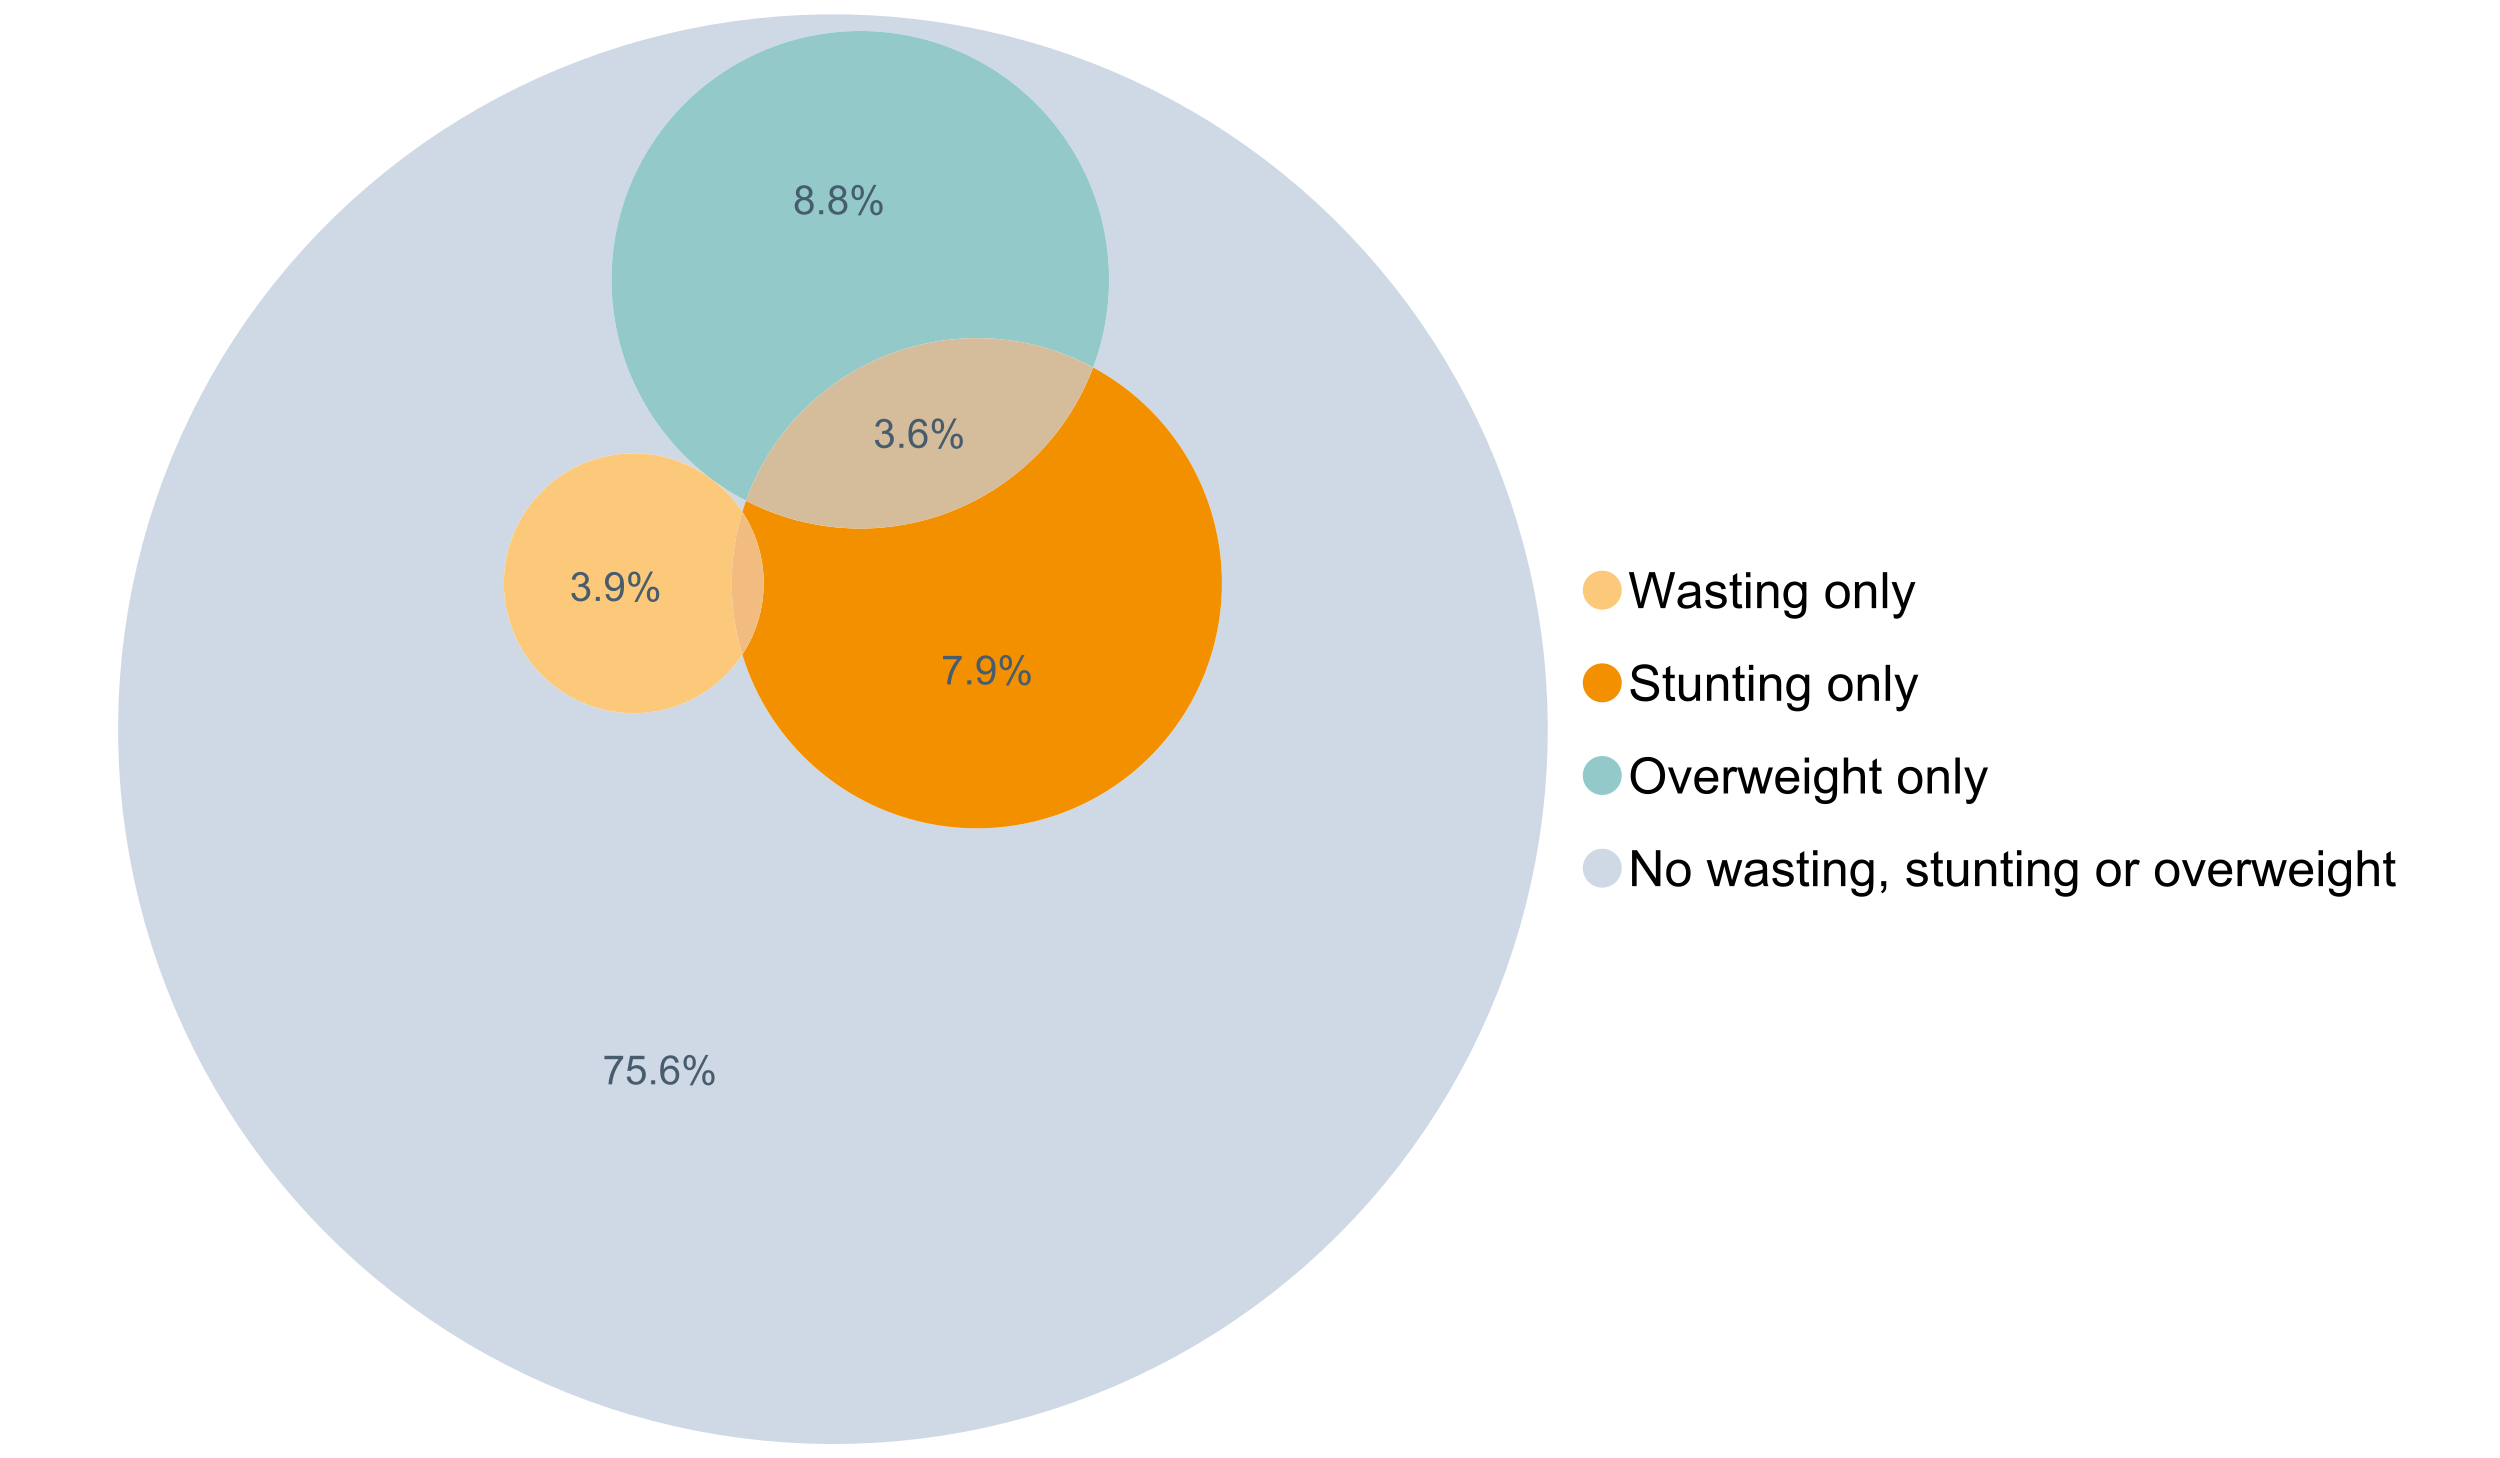<?xml version="1.0" encoding="UTF-8"?>
<svg xmlns="http://www.w3.org/2000/svg" xmlns:xlink="http://www.w3.org/1999/xlink" width="1234.286pt" height="720pt" viewBox="0 0 1234.286 720" version="1.1">
<defs>
<g>
<symbol overflow="visible" id="glyph0-0">
<path style="stroke:none;" d="M 5.016 0 L 0.305 -17.758 L 2.715 -17.758 L 5.414 -6.117 C 5.703 -4.898 5.953 -3.688 6.164 -2.484 C 6.617 -4.379 6.883 -5.473 6.965 -5.766 L 10.344 -17.758 L 13.18 -17.758 L 15.723 -8.77 C 16.355 -6.539 16.816 -4.445 17.102 -2.484 C 17.324 -3.605 17.621 -4.891 17.988 -6.348 L 20.773 -17.758 L 23.133 -17.758 L 18.266 0 L 16 0 L 12.258 -13.527 C 11.941 -14.656 11.754 -15.352 11.699 -15.613 C 11.512 -14.797 11.34 -14.102 11.18 -13.527 L 7.414 0 Z M 5.016 0 "/>
</symbol>
<symbol overflow="visible" id="glyph0-1">
<path style="stroke:none;" d="M 10.027 -1.586 C 9.215 -0.898 8.438 -0.414 7.695 -0.133 C 6.945 0.148 6.145 0.285 5.293 0.289 C 3.875 0.285 2.789 -0.055 2.031 -0.746 C 1.27 -1.434 0.891 -2.316 0.895 -3.391 C 0.891 -4.02 1.035 -4.594 1.324 -5.117 C 1.613 -5.633 1.988 -6.051 2.453 -6.371 C 2.914 -6.684 3.438 -6.922 4.02 -7.086 C 4.449 -7.195 5.094 -7.305 5.961 -7.414 C 7.715 -7.617 9.012 -7.867 9.848 -8.164 C 9.852 -8.461 9.855 -8.652 9.859 -8.734 C 9.855 -9.621 9.648 -10.246 9.242 -10.609 C 8.68 -11.098 7.852 -11.344 6.758 -11.348 C 5.727 -11.344 4.969 -11.164 4.484 -10.809 C 3.992 -10.445 3.633 -9.809 3.402 -8.902 L 1.273 -9.191 C 1.461 -10.102 1.781 -10.84 2.227 -11.402 C 2.672 -11.965 3.312 -12.395 4.152 -12.699 C 4.992 -12.996 5.965 -13.148 7.074 -13.152 C 8.168 -13.148 9.062 -13.02 9.75 -12.766 C 10.438 -12.504 10.941 -12.18 11.266 -11.789 C 11.586 -11.398 11.812 -10.902 11.941 -10.309 C 12.012 -9.934 12.047 -9.266 12.051 -8.297 L 12.051 -5.391 C 12.047 -3.363 12.094 -2.078 12.191 -1.543 C 12.281 -1.004 12.465 -0.492 12.742 0 L 10.465 0 C 10.238 -0.453 10.09 -0.98 10.027 -1.586 Z M 9.848 -6.457 C 9.055 -6.133 7.867 -5.855 6.285 -5.633 C 5.387 -5.5 4.754 -5.355 4.383 -5.195 C 4.012 -5.031 3.723 -4.793 3.523 -4.484 C 3.32 -4.172 3.223 -3.828 3.223 -3.453 C 3.223 -2.867 3.441 -2.383 3.883 -1.996 C 4.32 -1.609 4.965 -1.418 5.812 -1.418 C 6.652 -1.418 7.398 -1.602 8.055 -1.969 C 8.707 -2.336 9.188 -2.836 9.496 -3.477 C 9.727 -3.965 9.844 -4.691 9.848 -5.656 Z M 9.848 -6.457 "/>
</symbol>
<symbol overflow="visible" id="glyph0-2">
<path style="stroke:none;" d="M 0.762 -3.84 L 2.918 -4.18 C 3.039 -3.312 3.375 -2.652 3.93 -2.191 C 4.48 -1.73 5.254 -1.5 6.25 -1.5 C 7.246 -1.5 7.988 -1.703 8.477 -2.113 C 8.961 -2.52 9.203 -3 9.207 -3.551 C 9.203 -4.043 8.988 -4.43 8.562 -4.711 C 8.258 -4.906 7.516 -5.152 6.336 -5.449 C 4.734 -5.852 3.625 -6.199 3.008 -6.496 C 2.387 -6.789 1.918 -7.199 1.602 -7.723 C 1.281 -8.242 1.125 -8.816 1.125 -9.449 C 1.125 -10.02 1.254 -10.551 1.52 -11.039 C 1.777 -11.527 2.137 -11.934 2.594 -12.258 C 2.93 -12.508 3.391 -12.719 3.977 -12.891 C 4.559 -13.062 5.188 -13.148 5.863 -13.152 C 6.867 -13.148 7.754 -13.004 8.52 -12.715 C 9.281 -12.426 9.844 -12.031 10.207 -11.535 C 10.57 -11.039 10.82 -10.375 10.961 -9.543 L 8.828 -9.254 C 8.73 -9.91 8.449 -10.426 7.988 -10.801 C 7.52 -11.168 6.863 -11.355 6.02 -11.359 C 5.016 -11.355 4.301 -11.191 3.875 -10.863 C 3.445 -10.531 3.234 -10.145 3.234 -9.703 C 3.234 -9.418 3.32 -9.16 3.5 -8.938 C 3.672 -8.699 3.953 -8.508 4.336 -8.355 C 4.555 -8.273 5.195 -8.086 6.262 -7.801 C 7.801 -7.387 8.875 -7.051 9.488 -6.789 C 10.094 -6.523 10.574 -6.141 10.922 -5.645 C 11.27 -5.141 11.441 -4.52 11.445 -3.777 C 11.441 -3.047 11.23 -2.363 10.809 -1.723 C 10.383 -1.082 9.773 -0.586 8.977 -0.234 C 8.176 0.113 7.27 0.285 6.262 0.289 C 4.586 0.285 3.312 -0.059 2.438 -0.75 C 1.562 -1.445 1.004 -2.473 0.762 -3.84 Z M 0.762 -3.84 "/>
</symbol>
<symbol overflow="visible" id="glyph0-3">
<path style="stroke:none;" d="M 6.395 -1.949 L 6.711 -0.023 C 6.094 0.102 5.547 0.164 5.062 0.168 C 4.27 0.164 3.652 0.043 3.219 -0.207 C 2.781 -0.453 2.477 -0.781 2.301 -1.191 C 2.121 -1.598 2.031 -2.457 2.035 -3.766 L 2.035 -11.168 L 0.438 -11.168 L 0.438 -12.863 L 2.035 -12.863 L 2.035 -16.047 L 4.203 -17.355 L 4.203 -12.863 L 6.395 -12.863 L 6.395 -11.168 L 4.203 -11.168 L 4.203 -3.645 C 4.199 -3.023 4.238 -2.621 4.316 -2.445 C 4.391 -2.266 4.516 -2.125 4.691 -2.023 C 4.863 -1.914 5.113 -1.863 5.438 -1.867 C 5.68 -1.863 5.996 -1.891 6.395 -1.949 Z M 6.395 -1.949 "/>
</symbol>
<symbol overflow="visible" id="glyph0-4">
<path style="stroke:none;" d="M 1.648 -15.25 L 1.648 -17.758 L 3.828 -17.758 L 3.828 -15.25 Z M 1.648 0 L 1.648 -12.863 L 3.828 -12.863 L 3.828 0 Z M 1.648 0 "/>
</symbol>
<symbol overflow="visible" id="glyph0-5">
<path style="stroke:none;" d="M 1.637 0 L 1.637 -12.863 L 3.598 -12.863 L 3.598 -11.035 C 4.543 -12.441 5.906 -13.148 7.691 -13.152 C 8.465 -13.148 9.176 -13.008 9.828 -12.734 C 10.477 -12.453 10.965 -12.09 11.289 -11.637 C 11.609 -11.184 11.836 -10.645 11.965 -10.027 C 12.043 -9.621 12.082 -8.918 12.086 -7.91 L 12.086 0 L 9.906 0 L 9.906 -7.824 C 9.902 -8.707 9.816 -9.371 9.652 -9.816 C 9.48 -10.254 9.18 -10.605 8.75 -10.871 C 8.312 -11.129 7.809 -11.262 7.23 -11.266 C 6.301 -11.262 5.5 -10.965 4.828 -10.379 C 4.152 -9.785 3.812 -8.668 3.816 -7.023 L 3.816 0 Z M 1.637 0 "/>
</symbol>
<symbol overflow="visible" id="glyph0-6">
<path style="stroke:none;" d="M 1.234 1.066 L 3.355 1.379 C 3.441 2.031 3.688 2.508 4.094 2.809 C 4.633 3.207 5.371 3.41 6.309 3.414 C 7.316 3.41 8.098 3.207 8.648 2.809 C 9.195 2.402 9.566 1.84 9.762 1.113 C 9.875 0.668 9.926 -0.262 9.918 -1.684 C 8.965 -0.559 7.777 0 6.359 0 C 4.586 0 3.219 -0.637 2.254 -1.914 C 1.281 -3.188 0.797 -4.719 0.801 -6.504 C 0.797 -7.73 1.02 -8.859 1.465 -9.898 C 1.91 -10.934 2.555 -11.738 3.398 -12.305 C 4.242 -12.867 5.23 -13.148 6.371 -13.152 C 7.887 -13.148 9.141 -12.535 10.125 -11.312 L 10.125 -12.863 L 12.137 -12.863 L 12.137 -1.742 C 12.133 0.258 11.93 1.672 11.523 2.512 C 11.113 3.344 10.469 4.004 9.586 4.492 C 8.703 4.973 7.613 5.215 6.324 5.219 C 4.785 5.215 3.547 4.871 2.602 4.184 C 1.656 3.492 1.199 2.453 1.234 1.066 Z M 3.039 -6.66 C 3.035 -4.969 3.371 -3.738 4.043 -2.965 C 4.715 -2.191 5.555 -1.805 6.566 -1.805 C 7.562 -1.805 8.402 -2.188 9.082 -2.961 C 9.762 -3.727 10.102 -4.938 10.102 -6.59 C 10.102 -8.16 9.75 -9.348 9.055 -10.148 C 8.352 -10.945 7.512 -11.344 6.527 -11.348 C 5.559 -11.344 4.734 -10.949 4.055 -10.168 C 3.375 -9.379 3.035 -8.211 3.039 -6.66 Z M 3.039 -6.66 "/>
</symbol>
<symbol overflow="visible" id="glyph0-7">
<path style="stroke:none;" d=""/>
</symbol>
<symbol overflow="visible" id="glyph0-8">
<path style="stroke:none;" d="M 0.824 -6.43 C 0.82 -8.809 1.48 -10.574 2.809 -11.723 C 3.91 -12.672 5.262 -13.148 6.855 -13.152 C 8.621 -13.148 10.066 -12.57 11.191 -11.414 C 12.312 -10.254 12.871 -8.652 12.875 -6.613 C 12.871 -4.953 12.625 -3.652 12.129 -2.707 C 11.633 -1.758 10.91 -1.02 9.961 -0.496 C 9.012 0.027 7.977 0.285 6.855 0.289 C 5.055 0.285 3.598 -0.289 2.488 -1.441 C 1.375 -2.594 0.82 -4.254 0.824 -6.43 Z M 3.062 -6.43 C 3.059 -4.781 3.418 -3.551 4.141 -2.73 C 4.855 -1.91 5.762 -1.5 6.855 -1.5 C 7.934 -1.5 8.832 -1.91 9.555 -2.734 C 10.27 -3.559 10.629 -4.816 10.633 -6.504 C 10.629 -8.094 10.266 -9.297 9.547 -10.117 C 8.82 -10.934 7.926 -11.344 6.855 -11.348 C 5.762 -11.344 4.855 -10.938 4.141 -10.125 C 3.418 -9.309 3.059 -8.074 3.062 -6.43 Z M 3.062 -6.43 "/>
</symbol>
<symbol overflow="visible" id="glyph0-9">
<path style="stroke:none;" d="M 1.586 0 L 1.586 -17.758 L 3.766 -17.758 L 3.766 0 Z M 1.586 0 "/>
</symbol>
<symbol overflow="visible" id="glyph0-10">
<path style="stroke:none;" d="M 1.539 4.953 L 1.297 2.906 C 1.77 3.035 2.188 3.098 2.543 3.102 C 3.027 3.098 3.414 3.02 3.703 2.859 C 3.992 2.695 4.23 2.469 4.422 2.18 C 4.555 1.961 4.777 1.418 5.086 0.559 C 5.125 0.434 5.188 0.258 5.281 0.023 L 0.398 -12.863 L 2.75 -12.863 L 5.426 -5.414 C 5.77 -4.469 6.078 -3.473 6.359 -2.434 C 6.605 -3.434 6.906 -4.414 7.254 -5.367 L 10.004 -12.863 L 12.184 -12.863 L 7.293 0.219 C 6.766 1.625 6.355 2.598 6.066 3.137 C 5.676 3.852 5.234 4.379 4.734 4.715 C 4.234 5.047 3.637 5.215 2.941 5.219 C 2.52 5.215 2.051 5.125 1.539 4.953 Z M 1.539 4.953 "/>
</symbol>
<symbol overflow="visible" id="glyph0-11">
<path style="stroke:none;" d="M 1.113 -5.703 L 3.332 -5.898 C 3.434 -5.008 3.676 -4.277 4.062 -3.711 C 4.445 -3.141 5.043 -2.684 5.852 -2.332 C 6.656 -1.98 7.562 -1.805 8.574 -1.805 C 9.465 -1.805 10.258 -1.938 10.949 -2.203 C 11.633 -2.469 12.145 -2.832 12.48 -3.301 C 12.816 -3.762 12.984 -4.27 12.984 -4.82 C 12.984 -5.375 12.82 -5.859 12.5 -6.277 C 12.172 -6.691 11.641 -7.043 10.902 -7.328 C 10.422 -7.512 9.367 -7.801 7.738 -8.191 C 6.105 -8.582 4.965 -8.949 4.312 -9.301 C 3.461 -9.742 2.828 -10.293 2.414 -10.953 C 2 -11.609 1.793 -12.348 1.793 -13.164 C 1.793 -14.059 2.047 -14.898 2.555 -15.68 C 3.062 -16.457 3.805 -17.047 4.785 -17.453 C 5.758 -17.855 6.844 -18.059 8.043 -18.059 C 9.355 -18.059 10.516 -17.844 11.523 -17.422 C 12.527 -16.996 13.301 -16.375 13.844 -15.551 C 14.383 -14.727 14.672 -13.793 14.715 -12.754 L 12.465 -12.586 C 12.34 -13.707 11.93 -14.555 11.234 -15.129 C 10.531 -15.699 9.5 -15.984 8.141 -15.988 C 6.715 -15.984 5.68 -15.723 5.031 -15.207 C 4.379 -14.684 4.055 -14.059 4.059 -13.324 C 4.055 -12.684 4.285 -12.156 4.746 -11.75 C 5.199 -11.336 6.379 -10.914 8.289 -10.484 C 10.199 -10.047 11.512 -9.672 12.223 -9.352 C 13.254 -8.875 14.016 -8.27 14.508 -7.539 C 15 -6.809 15.246 -5.969 15.25 -5.016 C 15.246 -4.07 14.977 -3.18 14.438 -2.344 C 13.895 -1.508 13.117 -0.855 12.105 -0.391 C 11.09 0.074 9.949 0.305 8.684 0.305 C 7.074 0.305 5.727 0.07 4.645 -0.398 C 3.555 -0.867 2.703 -1.57 2.09 -2.512 C 1.469 -3.453 1.145 -4.516 1.113 -5.703 Z M 1.113 -5.703 "/>
</symbol>
<symbol overflow="visible" id="glyph0-12">
<path style="stroke:none;" d="M 10.066 0 L 10.066 -1.891 C 9.062 -0.438 7.699 0.285 5.984 0.289 C 5.219 0.285 4.512 0.145 3.855 -0.145 C 3.199 -0.434 2.711 -0.801 2.391 -1.242 C 2.07 -1.68 1.844 -2.219 1.719 -2.859 C 1.625 -3.285 1.582 -3.961 1.586 -4.895 L 1.586 -12.863 L 3.766 -12.863 L 3.766 -5.73 C 3.762 -4.59 3.805 -3.82 3.898 -3.426 C 4.031 -2.852 4.324 -2.402 4.77 -2.074 C 5.215 -1.746 5.762 -1.582 6.418 -1.586 C 7.07 -1.582 7.688 -1.75 8.262 -2.09 C 8.832 -2.422 9.234 -2.879 9.477 -3.457 C 9.711 -4.035 9.832 -4.871 9.836 -5.973 L 9.836 -12.863 L 12.016 -12.863 L 12.016 0 Z M 10.066 0 "/>
</symbol>
<symbol overflow="visible" id="glyph0-13">
<path style="stroke:none;" d="M 1.199 -8.648 C 1.195 -11.594 1.984 -13.898 3.57 -15.57 C 5.148 -17.234 7.195 -18.07 9.703 -18.07 C 11.34 -18.07 12.816 -17.676 14.133 -16.895 C 15.449 -16.109 16.453 -15.02 17.145 -13.621 C 17.832 -12.219 18.176 -10.629 18.18 -8.855 C 18.176 -7.051 17.812 -5.441 17.09 -4.02 C 16.359 -2.598 15.328 -1.52 14 -0.793 C 12.664 -0.059 11.23 0.305 9.691 0.305 C 8.02 0.305 6.523 -0.098 5.207 -0.906 C 3.891 -1.715 2.895 -2.816 2.215 -4.215 C 1.535 -5.605 1.195 -7.086 1.199 -8.648 Z M 3.621 -8.613 C 3.621 -6.473 4.195 -4.785 5.348 -3.555 C 6.496 -2.32 7.938 -1.703 9.676 -1.707 C 11.441 -1.703 12.898 -2.324 14.043 -3.57 C 15.184 -4.812 15.754 -6.578 15.758 -8.867 C 15.754 -10.309 15.512 -11.57 15.023 -12.652 C 14.535 -13.727 13.82 -14.562 12.879 -15.156 C 11.938 -15.746 10.883 -16.043 9.715 -16.047 C 8.051 -16.043 6.617 -15.473 5.418 -14.332 C 4.219 -13.191 3.621 -11.285 3.621 -8.613 Z M 3.621 -8.613 "/>
</symbol>
<symbol overflow="visible" id="glyph0-14">
<path style="stroke:none;" d="M 5.207 0 L 0.316 -12.863 L 2.617 -12.863 L 5.379 -5.16 C 5.676 -4.328 5.949 -3.465 6.203 -2.566 C 6.395 -3.246 6.664 -4.062 7.012 -5.016 L 9.871 -12.863 L 12.113 -12.863 L 7.242 0 Z M 5.207 0 "/>
</symbol>
<symbol overflow="visible" id="glyph0-15">
<path style="stroke:none;" d="M 10.441 -4.141 L 12.695 -3.863 C 12.336 -2.543 11.676 -1.523 10.719 -0.801 C 9.754 -0.074 8.527 0.285 7.039 0.289 C 5.152 0.285 3.66 -0.289 2.562 -1.445 C 1.457 -2.602 0.906 -4.227 0.91 -6.324 C 0.906 -8.484 1.465 -10.164 2.578 -11.359 C 3.691 -12.551 5.137 -13.148 6.914 -13.152 C 8.633 -13.148 10.035 -12.562 11.129 -11.395 C 12.215 -10.223 12.762 -8.578 12.766 -6.457 C 12.762 -6.324 12.758 -6.129 12.754 -5.875 L 3.16 -5.875 C 3.238 -4.457 3.641 -3.375 4.359 -2.625 C 5.078 -1.875 5.973 -1.5 7.051 -1.5 C 7.848 -1.5 8.531 -1.707 9.098 -2.129 C 9.66 -2.547 10.109 -3.219 10.441 -4.141 Z M 3.281 -7.668 L 10.465 -7.668 C 10.367 -8.746 10.09 -9.559 9.641 -10.102 C 8.941 -10.938 8.043 -11.355 6.941 -11.359 C 5.938 -11.355 5.094 -11.02 4.414 -10.355 C 3.727 -9.684 3.352 -8.789 3.281 -7.668 Z M 3.281 -7.668 "/>
</symbol>
<symbol overflow="visible" id="glyph0-16">
<path style="stroke:none;" d="M 1.609 0 L 1.609 -12.863 L 3.574 -12.863 L 3.574 -10.914 C 4.074 -11.824 4.535 -12.426 4.961 -12.715 C 5.383 -13.004 5.848 -13.148 6.359 -13.152 C 7.09 -13.148 7.836 -12.914 8.598 -12.453 L 7.848 -10.43 C 7.312 -10.742 6.781 -10.898 6.25 -10.902 C 5.77 -10.898 5.34 -10.754 4.965 -10.469 C 4.582 -10.18 4.312 -9.781 4.156 -9.277 C 3.91 -8.496 3.789 -7.648 3.793 -6.734 L 3.793 0 Z M 1.609 0 "/>
</symbol>
<symbol overflow="visible" id="glyph0-17">
<path style="stroke:none;" d="M 4.008 0 L 0.074 -12.863 L 2.324 -12.863 L 4.371 -5.438 L 5.137 -2.676 C 5.164 -2.812 5.387 -3.695 5.801 -5.328 L 7.848 -12.863 L 10.09 -12.863 L 12.016 -5.402 L 12.656 -2.941 L 13.395 -5.426 L 15.602 -12.863 L 17.719 -12.863 L 13.699 0 L 11.434 0 L 9.387 -7.703 L 8.891 -9.895 L 6.285 0 Z M 4.008 0 "/>
</symbol>
<symbol overflow="visible" id="glyph0-18">
<path style="stroke:none;" d="M 1.637 0 L 1.637 -17.758 L 3.816 -17.758 L 3.816 -11.387 C 4.828 -12.559 6.113 -13.148 7.668 -13.152 C 8.617 -13.148 9.445 -12.961 10.148 -12.59 C 10.852 -12.211 11.352 -11.691 11.656 -11.031 C 11.957 -10.367 12.109 -9.406 12.113 -8.152 L 12.113 0 L 9.934 0 L 9.934 -8.152 C 9.93 -9.238 9.695 -10.031 9.223 -10.531 C 8.75 -11.023 8.082 -11.273 7.219 -11.277 C 6.57 -11.273 5.961 -11.105 5.395 -10.773 C 4.824 -10.434 4.418 -9.98 4.18 -9.41 C 3.934 -8.836 3.812 -8.043 3.816 -7.039 L 3.816 0 Z M 1.637 0 "/>
</symbol>
<symbol overflow="visible" id="glyph0-19">
<path style="stroke:none;" d="M 1.891 0 L 1.891 -17.758 L 4.301 -17.758 L 13.625 -3.816 L 13.625 -17.758 L 15.879 -17.758 L 15.879 0 L 13.469 0 L 4.141 -13.953 L 4.141 0 Z M 1.891 0 "/>
</symbol>
<symbol overflow="visible" id="glyph0-20">
<path style="stroke:none;" d="M 2.203 0 L 2.203 -2.484 L 4.688 -2.484 L 4.688 0 C 4.688 0.91 4.523 1.645 4.203 2.207 C 3.875 2.766 3.363 3.199 2.664 3.512 L 2.059 2.578 C 2.516 2.375 2.855 2.078 3.074 1.688 C 3.289 1.297 3.41 0.734 3.441 0 Z M 2.203 0 "/>
</symbol>
<symbol overflow="visible" id="glyph1-0">
<path style="stroke:none;" d="M 0.836 -3.77 L 2.59 -4.004 C 2.789 -3.004 3.129 -2.289 3.617 -1.855 C 4.098 -1.414 4.688 -1.195 5.387 -1.199 C 6.207 -1.195 6.902 -1.48 7.473 -2.055 C 8.039 -2.621 8.324 -3.328 8.328 -4.18 C 8.324 -4.98 8.062 -5.645 7.539 -6.168 C 7.012 -6.688 6.344 -6.949 5.531 -6.953 C 5.199 -6.949 4.785 -6.883 4.293 -6.758 L 4.488 -8.297 C 4.605 -8.281 4.699 -8.273 4.773 -8.277 C 5.516 -8.273 6.188 -8.469 6.785 -8.859 C 7.383 -9.25 7.68 -9.852 7.684 -10.664 C 7.68 -11.305 7.465 -11.836 7.031 -12.262 C 6.594 -12.68 6.031 -12.891 5.348 -12.895 C 4.664 -12.891 4.094 -12.676 3.641 -12.25 C 3.184 -11.82 2.895 -11.18 2.766 -10.324 L 1.012 -10.633 C 1.227 -11.809 1.715 -12.719 2.473 -13.367 C 3.23 -14.008 4.176 -14.332 5.309 -14.336 C 6.086 -14.332 6.801 -14.164 7.457 -13.832 C 8.109 -13.496 8.609 -13.039 8.961 -12.465 C 9.305 -11.883 9.48 -11.27 9.484 -10.625 C 9.48 -10.004 9.316 -9.441 8.988 -8.938 C 8.656 -8.43 8.164 -8.027 7.52 -7.73 C 8.359 -7.535 9.016 -7.133 9.484 -6.52 C 9.949 -5.906 10.184 -5.137 10.188 -4.215 C 10.184 -2.965 9.73 -1.91 8.824 -1.047 C 7.914 -0.18 6.762 0.25 5.375 0.254 C 4.117 0.25 3.078 -0.121 2.254 -0.867 C 1.422 -1.613 0.949 -2.578 0.836 -3.77 Z M 0.836 -3.77 "/>
</symbol>
<symbol overflow="visible" id="glyph1-1">
<path style="stroke:none;" d="M 1.812 0 L 1.812 -1.996 L 3.809 -1.996 L 3.809 0 Z M 1.812 0 "/>
</symbol>
<symbol overflow="visible" id="glyph1-2">
<path style="stroke:none;" d="M 9.922 -10.781 L 8.18 -10.645 C 8.023 -11.328 7.801 -11.828 7.52 -12.145 C 7.043 -12.641 6.461 -12.891 5.766 -12.895 C 5.203 -12.891 4.711 -12.734 4.293 -12.426 C 3.742 -12.023 3.309 -11.438 2.988 -10.664 C 2.668 -9.891 2.5 -8.789 2.492 -7.363 C 2.91 -8.004 3.426 -8.48 4.039 -8.793 C 4.648 -9.102 5.289 -9.258 5.961 -9.262 C 7.125 -9.258 8.121 -8.828 8.941 -7.969 C 9.762 -7.109 10.172 -5.996 10.176 -4.637 C 10.172 -3.738 9.98 -2.906 9.598 -2.137 C 9.211 -1.367 8.68 -0.777 8.004 -0.371 C 7.328 0.039 6.562 0.238 5.707 0.242 C 4.246 0.238 3.055 -0.293 2.133 -1.367 C 1.211 -2.438 0.75 -4.211 0.75 -6.68 C 0.75 -9.438 1.258 -11.441 2.277 -12.699 C 3.164 -13.785 4.363 -14.332 5.871 -14.336 C 6.996 -14.332 7.914 -14.016 8.633 -13.391 C 9.348 -12.758 9.777 -11.891 9.922 -10.781 Z M 2.766 -4.625 C 2.766 -4.016 2.891 -3.438 3.148 -2.891 C 3.402 -2.336 3.762 -1.918 4.227 -1.633 C 4.684 -1.34 5.168 -1.195 5.676 -1.199 C 6.414 -1.195 7.051 -1.492 7.586 -2.094 C 8.117 -2.688 8.383 -3.5 8.387 -4.527 C 8.383 -5.512 8.121 -6.289 7.598 -6.859 C 7.07 -7.426 6.406 -7.711 5.609 -7.711 C 4.812 -7.711 4.141 -7.426 3.594 -6.859 C 3.039 -6.289 2.766 -5.543 2.766 -4.625 Z M 2.766 -4.625 "/>
</symbol>
<symbol overflow="visible" id="glyph1-3">
<path style="stroke:none;" d="M 1.16 -10.848 C 1.16 -11.863 1.414 -12.73 1.93 -13.449 C 2.438 -14.16 3.184 -14.52 4.16 -14.52 C 5.055 -14.52 5.793 -14.199 6.383 -13.559 C 6.969 -12.918 7.266 -11.977 7.266 -10.742 C 7.266 -9.531 6.969 -8.602 6.375 -7.949 C 5.781 -7.297 5.047 -6.973 4.18 -6.973 C 3.312 -6.973 2.594 -7.293 2.02 -7.938 C 1.445 -8.578 1.16 -9.547 1.16 -10.848 Z M 4.207 -13.312 C 3.77 -13.312 3.406 -13.121 3.121 -12.746 C 2.828 -12.367 2.684 -11.676 2.688 -10.672 C 2.684 -9.754 2.828 -9.109 3.125 -8.738 C 3.414 -8.363 3.777 -8.18 4.207 -8.18 C 4.648 -8.18 5.012 -8.367 5.301 -8.742 C 5.586 -9.117 5.73 -9.805 5.734 -10.809 C 5.73 -11.727 5.586 -12.375 5.297 -12.75 C 5.004 -13.125 4.641 -13.312 4.207 -13.312 Z M 4.215 0.527 L 12.027 -14.52 L 13.449 -14.52 L 5.668 0.527 Z M 10.391 -3.352 C 10.387 -4.375 10.645 -5.242 11.16 -5.953 C 11.672 -6.664 12.418 -7.02 13.398 -7.02 C 14.293 -7.02 15.035 -6.699 15.625 -6.059 C 16.211 -5.418 16.504 -4.477 16.508 -3.242 C 16.504 -2.031 16.207 -1.102 15.613 -0.449 C 15.016 0.203 14.281 0.527 13.41 0.527 C 12.543 0.527 11.824 0.207 11.25 -0.441 C 10.676 -1.082 10.387 -2.055 10.391 -3.352 Z M 13.449 -5.812 C 13.004 -5.812 12.641 -5.621 12.352 -5.246 C 12.062 -4.867 11.918 -4.18 11.918 -3.176 C 11.918 -2.266 12.062 -1.621 12.355 -1.246 C 12.648 -0.867 13.008 -0.68 13.438 -0.684 C 13.883 -0.68 14.254 -0.867 14.543 -1.246 C 14.832 -1.621 14.977 -2.309 14.977 -3.312 C 14.977 -4.23 14.828 -4.879 14.539 -5.254 C 14.242 -5.625 13.879 -5.812 13.449 -5.812 Z M 13.449 -5.812 "/>
</symbol>
<symbol overflow="visible" id="glyph1-4">
<path style="stroke:none;" d="M 0.945 -12.406 L 0.945 -14.09 L 10.188 -14.09 L 10.188 -12.727 C 9.277 -11.758 8.375 -10.473 7.484 -8.871 C 6.586 -7.266 5.898 -5.617 5.414 -3.926 C 5.062 -2.73 4.836 -1.422 4.742 0 L 2.941 0 C 2.957 -1.121 3.176 -2.477 3.602 -4.07 C 4.02 -5.66 4.625 -7.195 5.418 -8.672 C 6.203 -10.148 7.043 -11.391 7.938 -12.406 Z M 0.945 -12.406 "/>
</symbol>
<symbol overflow="visible" id="glyph1-5">
<path style="stroke:none;" d="M 0.828 -3.738 L 2.668 -3.895 C 2.801 -2.996 3.117 -2.324 3.617 -1.875 C 4.109 -1.422 4.711 -1.195 5.414 -1.199 C 6.258 -1.195 6.969 -1.512 7.555 -2.152 C 8.137 -2.785 8.43 -3.629 8.434 -4.684 C 8.43 -5.68 8.148 -6.469 7.59 -7.051 C 7.027 -7.625 6.293 -7.914 5.387 -7.918 C 4.816 -7.914 4.309 -7.785 3.855 -7.531 C 3.402 -7.273 3.043 -6.941 2.785 -6.535 L 1.141 -6.75 L 2.523 -14.082 L 9.621 -14.082 L 9.621 -12.406 L 3.926 -12.406 L 3.156 -8.57 C 4.012 -9.164 4.91 -9.461 5.852 -9.465 C 7.098 -9.461 8.148 -9.031 9.008 -8.168 C 9.859 -7.305 10.289 -6.195 10.293 -4.84 C 10.289 -3.547 9.914 -2.43 9.164 -1.488 C 8.246 -0.336 6.996 0.238 5.414 0.242 C 4.117 0.238 3.055 -0.121 2.234 -0.848 C 1.41 -1.57 0.941 -2.535 0.828 -3.738 Z M 0.828 -3.738 "/>
</symbol>
<symbol overflow="visible" id="glyph1-6">
<path style="stroke:none;" d="M 1.09 -3.301 L 2.777 -3.457 C 2.918 -2.664 3.188 -2.09 3.594 -1.734 C 3.992 -1.375 4.508 -1.195 5.141 -1.199 C 5.676 -1.195 6.148 -1.316 6.559 -1.566 C 6.961 -1.809 7.293 -2.141 7.555 -2.555 C 7.812 -2.969 8.031 -3.523 8.207 -4.227 C 8.383 -4.922 8.473 -5.637 8.473 -6.367 C 8.473 -6.441 8.469 -6.559 8.461 -6.719 C 8.109 -6.16 7.629 -5.707 7.027 -5.359 C 6.418 -5.012 5.762 -4.84 5.055 -4.84 C 3.871 -4.84 2.871 -5.266 2.055 -6.125 C 1.234 -6.977 0.824 -8.109 0.828 -9.516 C 0.824 -10.961 1.254 -12.125 2.109 -13.012 C 2.961 -13.891 4.027 -14.332 5.316 -14.336 C 6.242 -14.332 7.094 -14.082 7.863 -13.586 C 8.633 -13.082 9.215 -12.367 9.617 -11.445 C 10.012 -10.516 10.211 -9.18 10.215 -7.43 C 10.211 -5.605 10.016 -4.152 9.621 -3.07 C 9.223 -1.988 8.633 -1.164 7.852 -0.602 C 7.07 -0.039 6.152 0.238 5.102 0.242 C 3.984 0.238 3.074 -0.066 2.367 -0.688 C 1.656 -1.305 1.23 -2.176 1.09 -3.301 Z M 8.27 -9.602 C 8.266 -10.605 8 -11.402 7.465 -11.996 C 6.926 -12.582 6.281 -12.879 5.531 -12.883 C 4.75 -12.879 4.07 -12.562 3.496 -11.93 C 2.914 -11.293 2.625 -10.469 2.629 -9.457 C 2.625 -8.547 2.898 -7.805 3.449 -7.238 C 3.996 -6.668 4.676 -6.387 5.484 -6.387 C 6.293 -6.387 6.957 -6.668 7.484 -7.238 C 8.004 -7.805 8.266 -8.594 8.27 -9.602 Z M 8.27 -9.602 "/>
</symbol>
<symbol overflow="visible" id="glyph1-7">
<path style="stroke:none;" d="M 3.523 -7.742 C 2.793 -8.004 2.254 -8.383 1.906 -8.879 C 1.555 -9.371 1.383 -9.965 1.383 -10.652 C 1.383 -11.691 1.754 -12.562 2.5 -13.273 C 3.246 -13.977 4.242 -14.332 5.484 -14.336 C 6.727 -14.332 7.727 -13.969 8.492 -13.25 C 9.25 -12.523 9.633 -11.645 9.633 -10.605 C 9.633 -9.941 9.457 -9.363 9.109 -8.875 C 8.762 -8.383 8.234 -8.004 7.527 -7.742 C 8.402 -7.453 9.07 -6.992 9.527 -6.359 C 9.984 -5.719 10.211 -4.961 10.215 -4.082 C 10.211 -2.859 9.781 -1.832 8.918 -1.004 C 8.055 -0.172 6.918 0.238 5.512 0.242 C 4.102 0.238 2.965 -0.176 2.102 -1.008 C 1.238 -1.84 0.809 -2.879 0.809 -4.129 C 0.809 -5.055 1.043 -5.832 1.512 -6.461 C 1.98 -7.086 2.648 -7.512 3.523 -7.742 Z M 3.176 -10.711 C 3.176 -10.035 3.391 -9.48 3.828 -9.055 C 4.258 -8.625 4.824 -8.414 5.523 -8.414 C 6.195 -8.414 6.746 -8.625 7.18 -9.051 C 7.609 -9.477 7.828 -9.996 7.828 -10.613 C 7.828 -11.254 7.605 -11.797 7.16 -12.234 C 6.715 -12.672 6.16 -12.891 5.504 -12.895 C 4.832 -12.891 4.277 -12.676 3.836 -12.25 C 3.395 -11.82 3.176 -11.309 3.176 -10.711 Z M 2.609 -4.121 C 2.605 -3.617 2.727 -3.133 2.965 -2.668 C 3.199 -2.199 3.551 -1.84 4.02 -1.582 C 4.488 -1.324 4.992 -1.195 5.531 -1.199 C 6.367 -1.195 7.059 -1.465 7.605 -2.004 C 8.148 -2.543 8.418 -3.227 8.422 -4.062 C 8.418 -4.902 8.137 -5.602 7.578 -6.156 C 7.016 -6.707 6.316 -6.984 5.473 -6.984 C 4.645 -6.984 3.961 -6.711 3.422 -6.164 C 2.879 -5.617 2.605 -4.934 2.609 -4.121 Z M 2.609 -4.121 "/>
</symbol>
</g>
</defs>
<g id="surface36930">
<path style=" stroke:none;fill-rule:nonzero;fill:rgb(98.824%,78.824%,47.843%);fill-opacity:1;" d="M 800.672 291.367 C 800.672 296.676 796.367 300.98 791.059 300.98 C 785.75 300.98 781.445 296.676 781.445 291.367 C 781.445 286.055 785.75 281.75 791.059 281.75 C 796.367 281.75 800.672 286.055 800.672 291.367 "/>
<g style="fill:rgb(0%,0%,0%);fill-opacity:1;">
  <use xlink:href="#glyph0-0" x="803.891" y="300.242"/>
  <use xlink:href="#glyph0-1" x="827.303" y="300.242"/>
  <use xlink:href="#glyph0-2" x="841.099" y="300.242"/>
  <use xlink:href="#glyph0-3" x="853.502" y="300.242"/>
  <use xlink:href="#glyph0-4" x="860.394" y="300.242"/>
  <use xlink:href="#glyph0-5" x="865.905" y="300.242"/>
  <use xlink:href="#glyph0-6" x="879.7" y="300.242"/>
  <use xlink:href="#glyph0-7" x="893.496" y="300.242"/>
  <use xlink:href="#glyph0-8" x="900.388" y="300.242"/>
  <use xlink:href="#glyph0-5" x="914.183" y="300.242"/>
  <use xlink:href="#glyph0-9" x="927.979" y="300.242"/>
  <use xlink:href="#glyph0-10" x="933.49" y="300.242"/>
</g>
<path style=" stroke:none;fill-rule:nonzero;fill:rgb(95.294%,56.471%,0%);fill-opacity:1;" d="M 800.672 337.121 C 800.672 342.434 796.367 346.738 791.059 346.738 C 785.75 346.738 781.445 342.434 781.445 337.121 C 781.445 331.812 785.75 327.508 791.059 327.508 C 796.367 327.508 800.672 331.812 800.672 337.121 "/>
<g style="fill:rgb(0%,0%,0%);fill-opacity:1;">
  <use xlink:href="#glyph0-11" x="803.891" y="346"/>
  <use xlink:href="#glyph0-3" x="820.436" y="346"/>
  <use xlink:href="#glyph0-12" x="827.328" y="346"/>
  <use xlink:href="#glyph0-5" x="841.123" y="346"/>
  <use xlink:href="#glyph0-3" x="854.919" y="346"/>
  <use xlink:href="#glyph0-4" x="861.811" y="346"/>
  <use xlink:href="#glyph0-5" x="867.322" y="346"/>
  <use xlink:href="#glyph0-6" x="881.117" y="346"/>
  <use xlink:href="#glyph0-7" x="894.913" y="346"/>
  <use xlink:href="#glyph0-8" x="901.805" y="346"/>
  <use xlink:href="#glyph0-5" x="915.6" y="346"/>
  <use xlink:href="#glyph0-9" x="929.396" y="346"/>
  <use xlink:href="#glyph0-10" x="934.907" y="346"/>
</g>
<path style=" stroke:none;fill-rule:nonzero;fill:rgb(57.647%,79.216%,78.824%);fill-opacity:1;" d="M 800.672 382.879 C 800.672 388.188 796.367 392.492 791.059 392.492 C 785.75 392.492 781.445 388.188 781.445 382.879 C 781.445 377.566 785.75 373.262 791.059 373.262 C 796.367 373.262 800.672 377.566 800.672 382.879 "/>
<g style="fill:rgb(0%,0%,0%);fill-opacity:1;">
  <use xlink:href="#glyph0-13" x="803.891" y="391.758"/>
  <use xlink:href="#glyph0-14" x="823.185" y="391.758"/>
  <use xlink:href="#glyph0-15" x="835.588" y="391.758"/>
  <use xlink:href="#glyph0-16" x="849.384" y="391.758"/>
  <use xlink:href="#glyph0-17" x="857.644" y="391.758"/>
  <use xlink:href="#glyph0-15" x="875.558" y="391.758"/>
  <use xlink:href="#glyph0-4" x="889.354" y="391.758"/>
  <use xlink:href="#glyph0-6" x="894.865" y="391.758"/>
  <use xlink:href="#glyph0-18" x="908.66" y="391.758"/>
  <use xlink:href="#glyph0-3" x="922.456" y="391.758"/>
  <use xlink:href="#glyph0-7" x="929.348" y="391.758"/>
  <use xlink:href="#glyph0-8" x="936.239" y="391.758"/>
  <use xlink:href="#glyph0-5" x="950.035" y="391.758"/>
  <use xlink:href="#glyph0-9" x="963.831" y="391.758"/>
  <use xlink:href="#glyph0-10" x="969.342" y="391.758"/>
</g>
<path style=" stroke:none;fill-rule:nonzero;fill:rgb(81.176%,85.098%,89.804%);fill-opacity:1;" d="M 800.672 428.633 C 800.672 433.945 796.367 438.25 791.059 438.25 C 785.75 438.25 781.445 433.945 781.445 428.633 C 781.445 423.324 785.75 419.02 791.059 419.02 C 796.367 419.02 800.672 423.324 800.672 428.633 "/>
<g style="fill:rgb(0%,0%,0%);fill-opacity:1;">
  <use xlink:href="#glyph0-19" x="803.891" y="437.512"/>
  <use xlink:href="#glyph0-8" x="821.804" y="437.512"/>
  <use xlink:href="#glyph0-7" x="835.6" y="437.512"/>
  <use xlink:href="#glyph0-17" x="842.492" y="437.512"/>
  <use xlink:href="#glyph0-1" x="860.406" y="437.512"/>
  <use xlink:href="#glyph0-2" x="874.201" y="437.512"/>
  <use xlink:href="#glyph0-3" x="886.604" y="437.512"/>
  <use xlink:href="#glyph0-4" x="893.496" y="437.512"/>
  <use xlink:href="#glyph0-5" x="899.007" y="437.512"/>
  <use xlink:href="#glyph0-6" x="912.803" y="437.512"/>
  <use xlink:href="#glyph0-20" x="926.598" y="437.512"/>
  <use xlink:href="#glyph0-7" x="933.49" y="437.512"/>
  <use xlink:href="#glyph0-2" x="940.382" y="437.512"/>
  <use xlink:href="#glyph0-3" x="952.785" y="437.512"/>
  <use xlink:href="#glyph0-12" x="959.676" y="437.512"/>
  <use xlink:href="#glyph0-5" x="973.472" y="437.512"/>
  <use xlink:href="#glyph0-3" x="987.268" y="437.512"/>
  <use xlink:href="#glyph0-4" x="994.159" y="437.512"/>
  <use xlink:href="#glyph0-5" x="999.67" y="437.512"/>
  <use xlink:href="#glyph0-6" x="1013.466" y="437.512"/>
  <use xlink:href="#glyph0-7" x="1027.262" y="437.512"/>
  <use xlink:href="#glyph0-8" x="1034.154" y="437.512"/>
  <use xlink:href="#glyph0-16" x="1047.949" y="437.512"/>
  <use xlink:href="#glyph0-7" x="1056.21" y="437.512"/>
  <use xlink:href="#glyph0-8" x="1063.101" y="437.512"/>
  <use xlink:href="#glyph0-14" x="1076.897" y="437.512"/>
  <use xlink:href="#glyph0-15" x="1089.3" y="437.512"/>
  <use xlink:href="#glyph0-16" x="1103.096" y="437.512"/>
  <use xlink:href="#glyph0-17" x="1111.356" y="437.512"/>
  <use xlink:href="#glyph0-15" x="1129.27" y="437.512"/>
  <use xlink:href="#glyph0-4" x="1143.065" y="437.512"/>
  <use xlink:href="#glyph0-6" x="1148.576" y="437.512"/>
  <use xlink:href="#glyph0-18" x="1162.372" y="437.512"/>
  <use xlink:href="#glyph0-3" x="1176.168" y="437.512"/>
</g>
<path style=" stroke:none;fill-rule:nonzero;fill:rgb(81.176%,85.098%,89.804%);fill-opacity:1;" d="M 421.434 712.793 L 432.566 712.297 L 443.676 711.445 L 454.754 710.246 L 465.789 708.699 L 476.77 706.801 L 487.684 704.559 L 498.523 701.973 L 509.277 699.047 L 519.93 695.785 L 530.477 692.184 L 540.902 688.254 L 551.203 683.996 L 561.359 679.418 L 571.367 674.52 L 581.219 669.305 L 590.898 663.785 L 600.398 657.961 L 609.711 651.84 L 618.824 645.43 L 627.73 638.734 L 636.422 631.762 L 644.891 624.516 L 653.121 617.008 L 661.117 609.242 L 668.859 601.23 L 676.348 592.977 L 683.57 584.492 L 690.52 575.781 L 697.191 566.855 L 703.582 557.727 L 709.676 548.398 L 715.477 538.883 L 720.973 529.188 L 726.156 519.328 L 731.031 509.305 L 735.586 499.137 L 739.816 488.828 L 743.719 478.391 L 747.289 467.832 L 750.527 457.172 L 753.426 446.41 L 755.98 435.566 L 758.195 424.645 L 760.062 413.66 L 761.582 402.621 L 762.754 391.539 L 763.574 380.426 L 764.043 369.293 L 764.16 358.148 L 763.926 347.008 L 763.34 335.879 L 762.402 324.777 L 761.117 313.707 L 759.48 302.684 L 757.5 291.719 L 755.172 280.824 L 752.5 270.004 L 749.488 259.277 L 746.141 248.648 L 742.457 238.129 L 738.445 227.734 L 734.105 217.469 L 729.445 207.348 L 724.469 197.379 L 719.18 187.57 L 713.582 177.934 L 707.684 168.48 L 701.492 159.219 L 695.008 150.156 L 688.242 141.301 L 681.199 132.664 L 673.887 124.254 L 666.316 116.082 L 658.488 108.148 L 650.414 100.469 L 642.102 93.047 L 633.559 85.895 L 624.797 79.012 L 615.82 72.41 L 606.637 66.094 L 597.262 60.07 L 587.699 54.348 L 577.965 48.93 L 568.062 43.82 L 558 39.027 L 547.797 34.551 L 537.453 30.402 L 526.984 26.582 L 516.402 23.094 L 505.715 19.941 L 494.934 17.129 L 484.066 14.656 L 473.129 12.531 L 462.129 10.75 L 451.078 9.316 L 439.988 8.234 L 428.867 7.5 L 417.73 7.117 L 406.59 7.09 L 395.449 7.41 L 384.328 8.086 L 373.23 9.109 L 362.172 10.484 L 351.164 12.207 L 340.215 14.277 L 329.336 16.691 L 318.539 19.445 L 307.832 22.543 L 297.23 25.973 L 286.746 29.738 L 276.379 33.832 L 266.152 38.254 L 256.066 42.992 L 246.137 48.051 L 236.371 53.418 L 226.781 59.09 L 217.371 65.062 L 208.156 71.328 L 199.145 77.883 L 190.348 84.719 L 181.766 91.828 L 173.414 99.207 L 165.301 106.844 L 157.43 114.734 L 149.816 122.867 L 142.457 131.238 L 135.371 139.836 L 128.559 148.652 L 122.027 157.684 L 115.785 166.914 L 109.836 176.336 L 104.188 185.941 L 98.848 195.723 L 93.816 205.664 L 89.102 215.762 L 84.711 226.004 L 80.641 236.379 L 76.906 246.875 L 73.5 257.484 L 70.434 268.199 L 67.703 279 L 65.316 289.887 L 63.277 300.84 L 61.582 311.855 L 60.238 322.918 L 59.242 334.016 L 58.598 345.141 L 58.305 356.277 L 58.363 367.422 L 58.773 378.559 L 59.535 389.676 L 60.645 400.762 L 62.105 411.809 L 63.918 422.805 L 66.074 433.738 L 68.574 444.598 L 71.414 455.371 L 74.594 466.051 L 78.109 476.625 L 81.957 487.082 L 86.133 497.414 L 90.633 507.609 L 95.453 517.656 L 100.586 527.547 L 106.031 537.27 L 111.781 546.816 L 117.828 556.176 L 124.164 565.34 L 130.789 574.301 L 137.695 583.047 L 144.875 591.57 L 152.316 599.863 L 160.016 607.914 L 167.969 615.723 L 176.164 623.273 L 184.59 630.562 L 193.246 637.582 L 202.117 644.324 L 211.195 650.785 L 220.477 656.957 L 229.945 662.828 L 239.598 668.402 L 249.418 673.664 L 259.398 678.617 L 269.535 683.25 L 279.809 687.562 L 290.215 691.547 L 300.742 695.203 L 311.379 698.523 L 322.117 701.508 L 332.941 704.148 L 343.844 706.449 L 354.816 708.402 L 365.84 710.012 L 376.914 711.27 L 388.02 712.176 L 399.148 712.734 L 410.289 712.941 Z M 478.137 408.895 L 474.32 408.703 L 470.512 408.391 L 466.715 407.961 L 462.934 407.41 L 459.172 406.738 L 455.434 405.949 L 451.723 405.043 L 448.043 404.02 L 444.395 402.883 L 440.785 401.629 L 437.219 400.262 L 433.695 398.785 L 430.219 397.195 L 426.797 395.496 L 423.43 393.691 L 420.121 391.781 L 416.875 389.77 L 413.695 387.652 L 410.582 385.438 L 407.539 383.125 L 404.57 380.719 L 401.684 378.223 L 398.871 375.633 L 396.145 372.953 L 393.504 370.195 L 390.953 367.352 L 388.492 364.43 L 386.125 361.43 L 383.855 358.355 L 381.68 355.215 L 379.605 352.004 L 377.637 348.734 L 375.77 345.398 L 374.008 342.008 L 372.355 338.562 L 370.812 335.066 L 369.383 331.527 L 368.062 327.941 L 366.859 324.316 L 366.512 323.156 L 366.039 323.883 L 364.879 325.543 L 363.664 327.164 L 362.402 328.746 L 361.09 330.289 L 359.727 331.789 L 358.32 333.246 L 356.867 334.656 L 355.371 336.02 L 353.836 337.336 L 352.254 338.605 L 350.637 339.82 L 348.98 340.984 L 347.289 342.098 L 345.562 343.156 L 343.801 344.16 L 342.012 345.105 L 340.195 345.996 L 338.348 346.828 L 336.477 347.602 L 334.582 348.316 L 332.664 348.973 L 330.73 349.566 L 328.777 350.098 L 326.805 350.566 L 324.824 350.973 L 322.828 351.316 L 320.82 351.598 L 318.809 351.816 L 316.789 351.973 L 314.766 352.062 L 312.742 352.09 L 310.719 352.051 L 308.695 351.949 L 306.676 351.785 L 304.664 351.559 L 302.66 351.266 L 300.668 350.91 L 298.688 350.492 L 296.719 350.012 L 294.77 349.469 L 292.836 348.867 L 290.922 348.203 L 289.031 347.477 L 287.164 346.695 L 285.324 345.852 L 283.508 344.953 L 281.723 343.996 L 279.969 342.984 L 278.25 341.914 L 276.562 340.793 L 274.914 339.621 L 273.301 338.395 L 271.73 337.121 L 270.199 335.797 L 268.707 334.422 L 267.262 333.004 L 265.863 331.539 L 264.512 330.035 L 263.207 328.484 L 261.953 326.895 L 260.75 325.266 L 259.598 323.602 L 258.496 321.902 L 257.453 320.168 L 256.465 318.398 L 255.531 316.602 L 254.656 314.777 L 253.836 312.926 L 253.078 311.047 L 252.379 309.148 L 251.742 307.227 L 251.164 305.285 L 250.648 303.328 L 250.191 301.352 L 249.801 299.367 L 249.473 297.367 L 249.207 295.359 L 249.004 293.348 L 248.867 291.328 L 248.793 289.305 L 248.781 287.277 L 248.832 285.254 L 248.949 283.23 L 249.133 281.215 L 249.375 279.207 L 249.684 277.203 L 250.055 275.215 L 250.488 273.234 L 250.984 271.273 L 251.543 269.324 L 252.16 267.398 L 252.84 265.488 L 253.578 263.605 L 254.379 261.742 L 255.234 259.91 L 256.148 258.102 L 257.117 256.324 L 258.145 254.578 L 259.227 252.867 L 260.359 251.191 L 261.547 249.551 L 262.785 247.945 L 264.074 246.383 L 265.41 244.863 L 266.793 243.387 L 268.223 241.953 L 269.699 240.562 L 271.215 239.223 L 272.773 237.93 L 274.375 236.688 L 276.012 235.496 L 277.688 234.359 L 279.395 233.273 L 281.137 232.242 L 282.914 231.266 L 284.719 230.348 L 286.551 229.488 L 288.41 228.684 L 290.293 227.941 L 292.199 227.258 L 294.125 226.633 L 296.07 226.07 L 298.031 225.57 L 300.008 225.129 L 301.996 224.754 L 304 224.441 L 306.008 224.191 L 308.023 224.004 L 310.047 223.883 L 312.07 223.824 L 314.094 223.828 L 316.117 223.898 L 318.137 224.031 L 320.152 224.23 L 322.16 224.488 L 324.16 224.812 L 326.148 225.199 L 328.121 225.648 L 330.082 226.16 L 332.023 226.734 L 333.949 227.367 L 335.852 228.062 L 337.73 228.816 L 339.582 229.629 L 341.41 230.5 L 343.211 231.426 L 344.98 232.41 L 346.719 233.453 L 348.422 234.547 L 350.09 235.695 L 351.723 236.895 L 353.312 238.145 L 354.867 239.445 L 356.375 240.793 L 357.844 242.188 L 359.266 243.629 L 360.641 245.117 L 361.973 246.645 L 363.25 248.211 L 364.48 249.82 L 365.656 251.469 L 366.504 252.734 L 367.648 249.168 L 368.34 247.234 L 365.012 245.449 L 361.652 243.512 L 358.359 241.465 L 355.129 239.32 L 351.969 237.07 L 348.883 234.723 L 345.871 232.281 L 342.938 229.746 L 340.086 227.117 L 337.316 224.398 L 334.637 221.598 L 332.047 218.711 L 329.547 215.742 L 327.145 212.699 L 324.84 209.582 L 322.633 206.391 L 320.527 203.133 L 318.527 199.812 L 316.633 196.43 L 314.848 192.984 L 313.168 189.488 L 311.602 185.941 L 310.148 182.348 L 308.809 178.707 L 307.586 175.027 L 306.48 171.309 L 305.492 167.559 L 304.621 163.781 L 303.871 159.977 L 303.242 156.148 L 302.734 152.305 L 302.344 148.445 L 302.082 144.574 L 301.938 140.699 L 301.918 136.82 L 302.02 132.945 L 302.242 129.074 L 302.59 125.211 L 303.059 121.359 L 303.648 117.527 L 304.359 113.715 L 305.188 109.926 L 306.137 106.168 L 307.207 102.438 L 308.391 98.746 L 309.691 95.094 L 311.109 91.48 L 312.637 87.918 L 314.277 84.402 L 316.027 80.941 L 317.887 77.539 L 319.852 74.195 L 321.922 70.918 L 324.094 67.703 L 326.367 64.562 L 328.738 61.492 L 331.207 58.5 L 333.766 55.586 L 336.418 52.758 L 339.156 50.012 L 341.98 47.352 L 344.887 44.785 L 347.871 42.309 L 350.934 39.93 L 354.07 37.648 L 357.277 35.469 L 360.551 33.391 L 363.891 31.418 L 367.289 29.547 L 370.746 27.789 L 374.254 26.141 L 377.816 24.602 L 381.422 23.176 L 385.07 21.867 L 388.762 20.672 L 392.488 19.594 L 396.246 18.633 L 400.031 17.793 L 403.84 17.074 L 407.672 16.477 L 411.523 15.996 L 415.383 15.641 L 419.254 15.406 L 423.133 15.293 L 427.008 15.305 L 430.887 15.438 L 434.754 15.691 L 438.613 16.066 L 442.461 16.566 L 446.289 17.188 L 450.098 17.926 L 453.879 18.789 L 457.629 19.766 L 461.352 20.863 L 465.031 22.078 L 468.676 23.406 L 472.277 24.852 L 475.828 26.406 L 479.328 28.078 L 482.773 29.855 L 486.164 31.742 L 489.492 33.73 L 492.754 35.828 L 495.949 38.027 L 499.074 40.324 L 502.125 42.719 L 505.098 45.211 L 507.988 47.793 L 510.801 50.465 L 513.523 53.227 L 516.16 56.07 L 518.703 58.996 L 521.156 62.004 L 523.512 65.086 L 525.766 68.238 L 527.922 71.461 L 529.973 74.754 L 531.922 78.105 L 533.762 81.52 L 535.496 84.988 L 537.117 88.512 L 538.629 92.086 L 540.023 95.703 L 541.305 99.363 L 542.473 103.062 L 543.52 106.797 L 544.449 110.562 L 545.258 114.352 L 545.949 118.168 L 546.52 122.008 L 546.965 125.859 L 547.293 129.723 L 547.496 133.594 L 547.578 137.473 L 547.535 141.352 L 547.375 145.227 L 547.086 149.094 L 546.68 152.949 L 546.152 156.793 L 545.5 160.613 L 544.73 164.414 L 543.84 168.191 L 542.832 171.934 L 541.707 175.645 L 540.461 179.32 L 539.676 181.426 L 542.781 183.156 L 546.062 185.121 L 549.273 187.184 L 552.422 189.352 L 555.5 191.613 L 558.504 193.973 L 561.434 196.426 L 564.285 198.973 L 567.055 201.605 L 569.738 204.324 L 572.332 207.125 L 574.84 210.008 L 577.254 212.969 L 579.574 216.008 L 581.797 219.113 L 583.922 222.289 L 585.941 225.531 L 587.863 228.836 L 589.676 232.199 L 591.383 235.617 L 592.98 239.086 L 594.469 242.605 L 595.844 246.168 L 597.105 249.777 L 598.254 253.418 L 599.285 257.098 L 600.203 260.809 L 601 264.543 L 601.68 268.305 L 602.242 272.082 L 602.684 275.879 L 603.004 279.684 L 603.203 283.5 L 603.285 287.32 L 603.242 291.141 L 603.082 294.957 L 602.801 298.766 L 602.398 302.566 L 601.879 306.352 L 601.238 310.117 L 600.48 313.863 L 599.602 317.582 L 598.609 321.27 L 597.5 324.926 L 596.273 328.547 L 594.938 332.125 L 593.484 335.66 L 591.926 339.145 L 590.254 342.582 L 588.477 345.961 L 586.59 349.285 L 584.602 352.551 L 582.512 355.746 L 580.324 358.879 L 578.035 361.938 L 575.652 364.922 L 573.176 367.832 L 570.609 370.664 L 567.953 373.41 L 565.215 376.07 L 562.391 378.645 L 559.488 381.129 L 556.508 383.52 L 553.453 385.816 L 550.328 388.016 L 547.137 390.113 L 543.879 392.109 L 540.559 394.004 L 537.184 395.789 L 533.75 397.469 L 530.27 399.039 L 526.738 400.5 L 523.164 401.848 L 519.547 403.082 L 515.895 404.199 L 512.207 405.203 L 508.492 406.09 L 504.75 406.859 L 500.984 407.508 L 497.199 408.039 L 493.402 408.453 L 489.594 408.742 L 485.773 408.914 L 481.957 408.965 Z M 478.137 408.895 "/>
<path style=" stroke:none;fill-rule:nonzero;fill:rgb(98.824%,78.824%,47.843%);fill-opacity:1;" d="M 314.766 352.062 L 316.789 351.973 L 318.809 351.816 L 320.82 351.598 L 322.828 351.316 L 324.824 350.973 L 326.805 350.566 L 328.777 350.098 L 330.73 349.566 L 332.664 348.973 L 334.582 348.316 L 336.477 347.602 L 338.348 346.828 L 340.195 345.996 L 342.012 345.105 L 343.801 344.16 L 345.562 343.156 L 347.289 342.098 L 348.98 340.984 L 350.637 339.82 L 352.254 338.605 L 353.836 337.336 L 355.371 336.02 L 356.867 334.656 L 358.32 333.246 L 359.727 331.789 L 361.09 330.289 L 362.402 328.746 L 363.664 327.164 L 364.879 325.543 L 366.039 323.883 L 366.512 323.156 L 365.766 320.652 L 364.793 316.961 L 363.938 313.234 L 363.195 309.488 L 362.578 305.719 L 362.074 301.93 L 361.695 298.129 L 361.434 294.316 L 361.293 290.5 L 361.273 286.68 L 361.371 282.859 L 361.594 279.043 L 361.934 275.238 L 362.398 271.445 L 362.977 267.672 L 363.676 263.914 L 364.496 260.184 L 365.43 256.477 L 366.484 252.805 L 366.504 252.734 L 365.656 251.469 L 364.48 249.82 L 363.25 248.211 L 361.973 246.645 L 360.641 245.117 L 359.266 243.629 L 357.844 242.188 L 356.375 240.793 L 354.867 239.445 L 353.312 238.145 L 351.723 236.895 L 350.09 235.695 L 348.422 234.547 L 346.719 233.453 L 344.98 232.41 L 343.211 231.426 L 341.41 230.5 L 339.582 229.629 L 337.73 228.816 L 335.852 228.062 L 333.949 227.367 L 332.023 226.734 L 330.082 226.16 L 328.121 225.648 L 326.148 225.199 L 324.16 224.812 L 322.16 224.488 L 320.152 224.23 L 318.137 224.031 L 316.117 223.898 L 314.094 223.828 L 312.07 223.824 L 310.047 223.883 L 308.023 224.004 L 306.008 224.191 L 304 224.441 L 301.996 224.754 L 300.008 225.129 L 298.031 225.57 L 296.07 226.07 L 294.125 226.633 L 292.199 227.258 L 290.293 227.941 L 288.41 228.684 L 286.551 229.488 L 284.719 230.348 L 282.914 231.266 L 281.137 232.242 L 279.395 233.273 L 277.688 234.359 L 276.012 235.496 L 274.375 236.688 L 272.773 237.93 L 271.215 239.223 L 269.699 240.562 L 268.223 241.953 L 266.793 243.387 L 265.41 244.863 L 264.074 246.383 L 262.785 247.945 L 261.547 249.551 L 260.359 251.191 L 259.227 252.867 L 258.145 254.578 L 257.117 256.324 L 256.148 258.102 L 255.234 259.91 L 254.379 261.742 L 253.578 263.605 L 252.84 265.488 L 252.16 267.398 L 251.543 269.324 L 250.984 271.273 L 250.488 273.234 L 250.055 275.215 L 249.684 277.203 L 249.375 279.207 L 249.133 281.215 L 248.949 283.23 L 248.832 285.254 L 248.781 287.277 L 248.793 289.305 L 248.867 291.328 L 249.004 293.348 L 249.207 295.359 L 249.473 297.367 L 249.801 299.367 L 250.191 301.352 L 250.648 303.328 L 251.164 305.285 L 251.742 307.227 L 252.379 309.148 L 253.078 311.047 L 253.836 312.926 L 254.656 314.777 L 255.531 316.602 L 256.465 318.398 L 257.453 320.168 L 258.496 321.902 L 259.598 323.602 L 260.75 325.266 L 261.953 326.895 L 263.207 328.484 L 264.512 330.035 L 265.863 331.539 L 267.262 333.004 L 268.707 334.422 L 270.199 335.797 L 271.73 337.121 L 273.301 338.395 L 274.914 339.621 L 276.562 340.793 L 278.25 341.914 L 279.969 342.984 L 281.723 343.996 L 283.508 344.953 L 285.324 345.852 L 287.164 346.695 L 289.031 347.477 L 290.922 348.203 L 292.836 348.867 L 294.77 349.469 L 296.719 350.012 L 298.688 350.492 L 300.668 350.91 L 302.66 351.266 L 304.664 351.559 L 306.676 351.785 L 308.695 351.949 L 310.719 352.051 L 312.742 352.09 Z M 314.766 352.062 "/>
<path style=" stroke:none;fill-rule:nonzero;fill:rgb(95.294%,56.471%,0%);fill-opacity:1;" d="M 485.773 408.914 L 489.594 408.742 L 493.402 408.453 L 497.199 408.039 L 500.984 407.508 L 504.75 406.859 L 508.492 406.09 L 512.207 405.203 L 515.895 404.199 L 519.547 403.082 L 523.164 401.848 L 526.738 400.5 L 530.27 399.039 L 533.75 397.469 L 537.184 395.789 L 540.559 394.004 L 543.879 392.109 L 547.137 390.113 L 550.328 388.016 L 553.453 385.816 L 556.508 383.52 L 559.488 381.129 L 562.391 378.645 L 565.215 376.07 L 567.953 373.41 L 570.609 370.664 L 573.176 367.832 L 575.652 364.922 L 578.035 361.938 L 580.324 358.879 L 582.512 355.746 L 584.602 352.551 L 586.59 349.285 L 588.477 345.961 L 590.254 342.582 L 591.926 339.145 L 593.484 335.66 L 594.938 332.125 L 596.273 328.547 L 597.5 324.926 L 598.609 321.27 L 599.602 317.582 L 600.48 313.863 L 601.238 310.117 L 601.879 306.352 L 602.398 302.566 L 602.801 298.766 L 603.082 294.957 L 603.242 291.141 L 603.285 287.32 L 603.203 283.5 L 603.004 279.684 L 602.684 275.879 L 602.242 272.082 L 601.68 268.305 L 601 264.543 L 600.203 260.809 L 599.285 257.098 L 598.254 253.418 L 597.105 249.777 L 595.844 246.168 L 594.469 242.605 L 592.98 239.086 L 591.383 235.617 L 589.676 232.199 L 587.863 228.836 L 585.941 225.531 L 583.922 222.289 L 581.797 219.113 L 579.574 216.008 L 577.254 212.969 L 574.84 210.008 L 572.332 207.125 L 569.738 204.324 L 567.055 201.605 L 564.285 198.973 L 561.434 196.426 L 558.504 193.973 L 555.5 191.613 L 552.422 189.352 L 549.273 187.184 L 546.062 185.121 L 542.781 183.156 L 539.676 181.426 L 539.105 182.953 L 537.633 186.539 L 536.047 190.078 L 534.352 193.566 L 532.547 197 L 530.633 200.375 L 528.613 203.684 L 526.492 206.934 L 524.27 210.109 L 521.949 213.215 L 519.527 216.246 L 517.016 219.199 L 514.41 222.074 L 511.715 224.859 L 508.934 227.562 L 506.066 230.176 L 503.121 232.699 L 500.094 235.125 L 496.996 237.457 L 493.824 239.688 L 490.582 241.816 L 487.277 243.844 L 483.906 245.766 L 480.48 247.578 L 476.996 249.285 L 473.461 250.879 L 469.879 252.359 L 466.246 253.727 L 462.578 254.98 L 458.871 256.117 L 455.129 257.133 L 451.355 258.035 L 447.555 258.816 L 443.734 259.473 L 439.895 260.012 L 436.039 260.43 L 432.172 260.727 L 428.297 260.898 L 424.418 260.949 L 420.543 260.879 L 416.668 260.684 L 412.805 260.371 L 408.949 259.93 L 405.113 259.371 L 401.293 258.691 L 397.5 257.891 L 393.73 256.973 L 389.996 255.934 L 386.293 254.777 L 382.629 253.504 L 379.008 252.117 L 375.434 250.617 L 371.906 249.004 L 368.43 247.281 L 368.34 247.234 L 367.648 249.168 L 366.504 252.734 L 366.785 253.152 L 367.855 254.871 L 368.871 256.621 L 369.832 258.402 L 370.738 260.215 L 371.586 262.055 L 372.375 263.918 L 373.102 265.809 L 373.773 267.719 L 374.379 269.652 L 374.926 271.602 L 375.414 273.566 L 375.836 275.547 L 376.195 277.539 L 376.492 279.543 L 376.727 281.555 L 376.898 283.57 L 377.004 285.594 L 377.047 287.617 L 377.023 289.641 L 376.941 291.664 L 376.789 293.684 L 376.578 295.699 L 376.301 297.703 L 375.961 299.699 L 375.559 301.684 L 375.094 303.656 L 374.57 305.613 L 373.98 307.551 L 373.332 309.469 L 372.621 311.363 L 371.852 313.238 L 371.027 315.086 L 370.141 316.906 L 369.199 318.699 L 368.199 320.461 L 367.145 322.188 L 366.512 323.156 L 366.859 324.316 L 368.062 327.941 L 369.383 331.527 L 370.812 335.066 L 372.355 338.562 L 374.008 342.008 L 375.77 345.398 L 377.637 348.734 L 379.605 352.004 L 381.68 355.215 L 383.855 358.355 L 386.125 361.43 L 388.492 364.43 L 390.953 367.352 L 393.504 370.195 L 396.145 372.953 L 398.871 375.633 L 401.684 378.223 L 404.57 380.719 L 407.539 383.125 L 410.582 385.438 L 413.695 387.652 L 416.875 389.77 L 420.121 391.781 L 423.43 393.691 L 426.797 395.496 L 430.219 397.195 L 433.695 398.785 L 437.219 400.262 L 440.785 401.629 L 444.395 402.883 L 448.043 404.02 L 451.723 405.043 L 455.434 405.949 L 459.172 406.738 L 462.934 407.41 L 466.715 407.961 L 470.512 408.391 L 474.32 408.703 L 478.137 408.895 L 481.957 408.965 Z M 485.773 408.914 "/>
<path style=" stroke:none;fill-rule:nonzero;fill:rgb(57.647%,79.216%,78.824%);fill-opacity:1;" d="M 368.93 245.566 L 370.324 242.012 L 371.832 238.5 L 373.449 235.039 L 375.172 231.629 L 377.004 228.277 L 378.941 224.984 L 380.98 221.75 L 383.121 218.586 L 385.359 215.492 L 387.695 212.469 L 390.125 209.52 L 392.648 206.648 L 395.258 203.859 L 397.957 201.156 L 400.738 198.539 L 403.602 196.008 L 406.543 193.57 L 409.562 191.227 L 412.652 188.98 L 415.812 186.832 L 419.035 184.781 L 422.324 182.84 L 425.672 180.996 L 429.078 179.266 L 432.535 177.641 L 436.043 176.125 L 439.598 174.719 L 443.191 173.43 L 446.828 172.254 L 450.496 171.191 L 454.199 170.246 L 457.93 169.418 L 461.684 168.707 L 465.457 168.117 L 469.25 167.648 L 473.055 167.297 L 476.867 167.066 L 480.688 166.953 L 484.508 166.965 L 488.324 167.094 L 492.137 167.348 L 495.941 167.719 L 499.73 168.211 L 503.5 168.82 L 507.25 169.551 L 510.977 170.398 L 514.672 171.359 L 518.336 172.441 L 521.965 173.637 L 525.555 174.949 L 529.102 176.371 L 532.602 177.902 L 536.047 179.547 L 539.445 181.301 L 539.676 181.426 L 540.461 179.32 L 541.707 175.645 L 542.832 171.934 L 543.84 168.191 L 544.73 164.414 L 545.5 160.613 L 546.152 156.793 L 546.68 152.949 L 547.086 149.094 L 547.375 145.227 L 547.535 141.352 L 547.578 137.473 L 547.496 133.594 L 547.293 129.723 L 546.965 125.859 L 546.52 122.008 L 545.949 118.168 L 545.258 114.352 L 544.449 110.562 L 543.52 106.797 L 542.473 103.062 L 541.305 99.363 L 540.023 95.703 L 538.629 92.086 L 537.117 88.512 L 535.496 84.988 L 533.762 81.52 L 531.922 78.105 L 529.973 74.754 L 527.922 71.461 L 525.766 68.238 L 523.512 65.086 L 521.156 62.004 L 518.703 58.996 L 516.16 56.07 L 513.523 53.227 L 510.801 50.465 L 507.988 47.793 L 505.098 45.211 L 502.125 42.719 L 499.074 40.324 L 495.949 38.027 L 492.754 35.828 L 489.492 33.73 L 486.164 31.742 L 482.773 29.855 L 479.328 28.078 L 475.828 26.406 L 472.277 24.852 L 468.676 23.406 L 465.031 22.078 L 461.352 20.863 L 457.629 19.766 L 453.879 18.789 L 450.098 17.926 L 446.289 17.188 L 442.461 16.566 L 438.613 16.066 L 434.754 15.691 L 430.887 15.438 L 427.008 15.305 L 423.133 15.293 L 419.254 15.406 L 415.383 15.641 L 411.523 15.996 L 407.672 16.477 L 403.84 17.074 L 400.031 17.793 L 396.246 18.633 L 392.488 19.594 L 388.762 20.672 L 385.07 21.867 L 381.422 23.176 L 377.816 24.602 L 374.254 26.141 L 370.746 27.789 L 367.289 29.547 L 363.891 31.418 L 360.551 33.391 L 357.277 35.469 L 354.07 37.648 L 350.934 39.93 L 347.871 42.309 L 344.887 44.785 L 341.98 47.352 L 339.156 50.012 L 336.418 52.758 L 333.766 55.586 L 331.207 58.5 L 328.738 61.492 L 326.367 64.562 L 324.094 67.703 L 321.922 70.918 L 319.852 74.195 L 317.887 77.539 L 316.027 80.941 L 314.277 84.402 L 312.637 87.918 L 311.109 91.48 L 309.691 95.094 L 308.391 98.746 L 307.207 102.438 L 306.137 106.168 L 305.188 109.926 L 304.359 113.715 L 303.648 117.527 L 303.059 121.359 L 302.59 125.211 L 302.242 129.074 L 302.02 132.945 L 301.918 136.82 L 301.938 140.699 L 302.082 144.574 L 302.344 148.445 L 302.734 152.305 L 303.242 156.148 L 303.871 159.977 L 304.621 163.781 L 305.492 167.559 L 306.48 171.309 L 307.586 175.027 L 308.809 178.707 L 310.148 182.348 L 311.602 185.941 L 313.168 189.488 L 314.848 192.984 L 316.633 196.43 L 318.527 199.812 L 320.527 203.133 L 322.633 206.391 L 324.84 209.582 L 327.145 212.699 L 329.547 215.742 L 332.047 218.711 L 334.637 221.598 L 337.316 224.398 L 340.086 227.117 L 342.938 229.746 L 345.871 232.281 L 348.883 234.723 L 351.969 237.07 L 355.129 239.32 L 358.359 241.465 L 361.652 243.512 L 365.012 245.449 L 368.34 247.234 Z M 368.93 245.566 "/>
<path style=" stroke:none;fill-rule:nonzero;fill:rgb(94.902%,73.333%,49.804%);fill-opacity:1;" d="M 367.145 322.188 L 368.199 320.461 L 369.199 318.699 L 370.141 316.906 L 371.027 315.086 L 371.852 313.238 L 372.621 311.363 L 373.332 309.469 L 373.98 307.551 L 374.57 305.613 L 375.094 303.656 L 375.559 301.684 L 375.961 299.699 L 376.301 297.703 L 376.578 295.699 L 376.789 293.684 L 376.941 291.664 L 377.023 289.641 L 377.047 287.617 L 377.004 285.594 L 376.898 283.57 L 376.727 281.555 L 376.492 279.543 L 376.195 277.539 L 375.836 275.547 L 375.414 273.566 L 374.926 271.602 L 374.379 269.652 L 373.773 267.719 L 373.102 265.809 L 372.375 263.918 L 371.586 262.055 L 370.738 260.215 L 369.832 258.402 L 368.871 256.621 L 367.855 254.871 L 366.785 253.152 L 366.504 252.734 L 366.484 252.805 L 365.43 256.477 L 364.496 260.184 L 363.676 263.914 L 362.977 267.672 L 362.398 271.445 L 361.934 275.238 L 361.594 279.043 L 361.371 282.859 L 361.273 286.68 L 361.293 290.5 L 361.434 294.316 L 361.695 298.129 L 362.074 301.93 L 362.578 305.719 L 363.195 309.488 L 363.938 313.234 L 364.793 316.961 L 365.766 320.652 L 366.512 323.156 Z M 367.145 322.188 "/>
<path style=" stroke:none;fill-rule:nonzero;fill:rgb(83.529%,73.725%,60.392%);fill-opacity:1;" d="M 428.297 260.898 L 432.172 260.727 L 436.039 260.43 L 439.895 260.012 L 443.734 259.473 L 447.555 258.816 L 451.355 258.035 L 455.129 257.133 L 458.871 256.117 L 462.578 254.98 L 466.246 253.727 L 469.879 252.359 L 473.461 250.879 L 476.996 249.285 L 480.48 247.578 L 483.906 245.766 L 487.277 243.844 L 490.582 241.816 L 493.824 239.688 L 496.996 237.457 L 500.094 235.125 L 503.121 232.699 L 506.066 230.176 L 508.934 227.562 L 511.715 224.859 L 514.41 222.074 L 517.016 219.199 L 519.527 216.246 L 521.949 213.215 L 524.27 210.109 L 526.492 206.934 L 528.613 203.684 L 530.633 200.375 L 532.547 197 L 534.352 193.566 L 536.047 190.078 L 537.633 186.539 L 539.105 182.953 L 539.676 181.426 L 539.445 181.301 L 536.047 179.547 L 532.602 177.902 L 529.102 176.371 L 525.555 174.949 L 521.965 173.637 L 518.336 172.441 L 514.672 171.359 L 510.977 170.398 L 507.25 169.551 L 503.5 168.82 L 499.73 168.211 L 495.941 167.719 L 492.137 167.348 L 488.324 167.094 L 484.508 166.965 L 480.688 166.953 L 476.867 167.066 L 473.055 167.297 L 469.25 167.648 L 465.457 168.117 L 461.684 168.707 L 457.93 169.418 L 454.199 170.246 L 450.496 171.191 L 446.828 172.254 L 443.191 173.43 L 439.598 174.719 L 436.043 176.125 L 432.535 177.641 L 429.078 179.266 L 425.672 180.996 L 422.324 182.84 L 419.035 184.781 L 415.812 186.832 L 412.652 188.98 L 409.562 191.227 L 406.543 193.57 L 403.602 196.008 L 400.738 198.539 L 397.957 201.156 L 395.258 203.859 L 392.648 206.648 L 390.125 209.52 L 387.695 212.469 L 385.359 215.492 L 383.121 218.586 L 380.98 221.75 L 378.941 224.984 L 377.004 228.277 L 375.172 231.629 L 373.449 235.039 L 371.832 238.5 L 370.324 242.012 L 368.93 245.566 L 368.34 247.234 L 368.43 247.281 L 371.906 249.004 L 375.434 250.617 L 379.008 252.117 L 382.629 253.504 L 386.293 254.777 L 389.996 255.934 L 393.73 256.973 L 397.5 257.891 L 401.293 258.691 L 405.113 259.371 L 408.949 259.93 L 412.805 260.371 L 416.668 260.684 L 420.543 260.879 L 424.418 260.949 Z M 428.297 260.898 "/>
<g style="fill:rgb(27.843%,36.078%,42.745%);fill-opacity:1;">
  <use xlink:href="#glyph1-0" x="431.133" y="221.09"/>
  <use xlink:href="#glyph1-1" x="442.225" y="221.09"/>
  <use xlink:href="#glyph1-2" x="447.766" y="221.09"/>
  <use xlink:href="#glyph1-3" x="458.858" y="221.09"/>
</g>
<g style="fill:rgb(27.843%,36.078%,42.745%);fill-opacity:1;">
  <use xlink:href="#glyph1-4" x="297.477" y="535.344"/>
  <use xlink:href="#glyph1-5" x="308.569" y="535.344"/>
  <use xlink:href="#glyph1-1" x="319.661" y="535.344"/>
  <use xlink:href="#glyph1-2" x="325.202" y="535.344"/>
  <use xlink:href="#glyph1-3" x="336.294" y="535.344"/>
</g>
<g style="fill:rgb(27.843%,36.078%,42.745%);fill-opacity:1;">
  <use xlink:href="#glyph1-0" x="281.238" y="296.684"/>
  <use xlink:href="#glyph1-1" x="292.33" y="296.684"/>
  <use xlink:href="#glyph1-6" x="297.872" y="296.684"/>
  <use xlink:href="#glyph1-3" x="308.964" y="296.684"/>
</g>
<g style="fill:rgb(27.843%,36.078%,42.745%);fill-opacity:1;">
  <use xlink:href="#glyph1-4" x="464.652" y="337.887"/>
  <use xlink:href="#glyph1-1" x="475.744" y="337.887"/>
  <use xlink:href="#glyph1-6" x="481.286" y="337.887"/>
  <use xlink:href="#glyph1-3" x="492.378" y="337.887"/>
</g>
<g style="fill:rgb(27.843%,36.078%,42.745%);fill-opacity:1;">
  <use xlink:href="#glyph1-7" x="391.531" y="105.785"/>
  <use xlink:href="#glyph1-1" x="402.623" y="105.785"/>
  <use xlink:href="#glyph1-7" x="408.165" y="105.785"/>
  <use xlink:href="#glyph1-3" x="419.257" y="105.785"/>
</g>
</g>
</svg>
